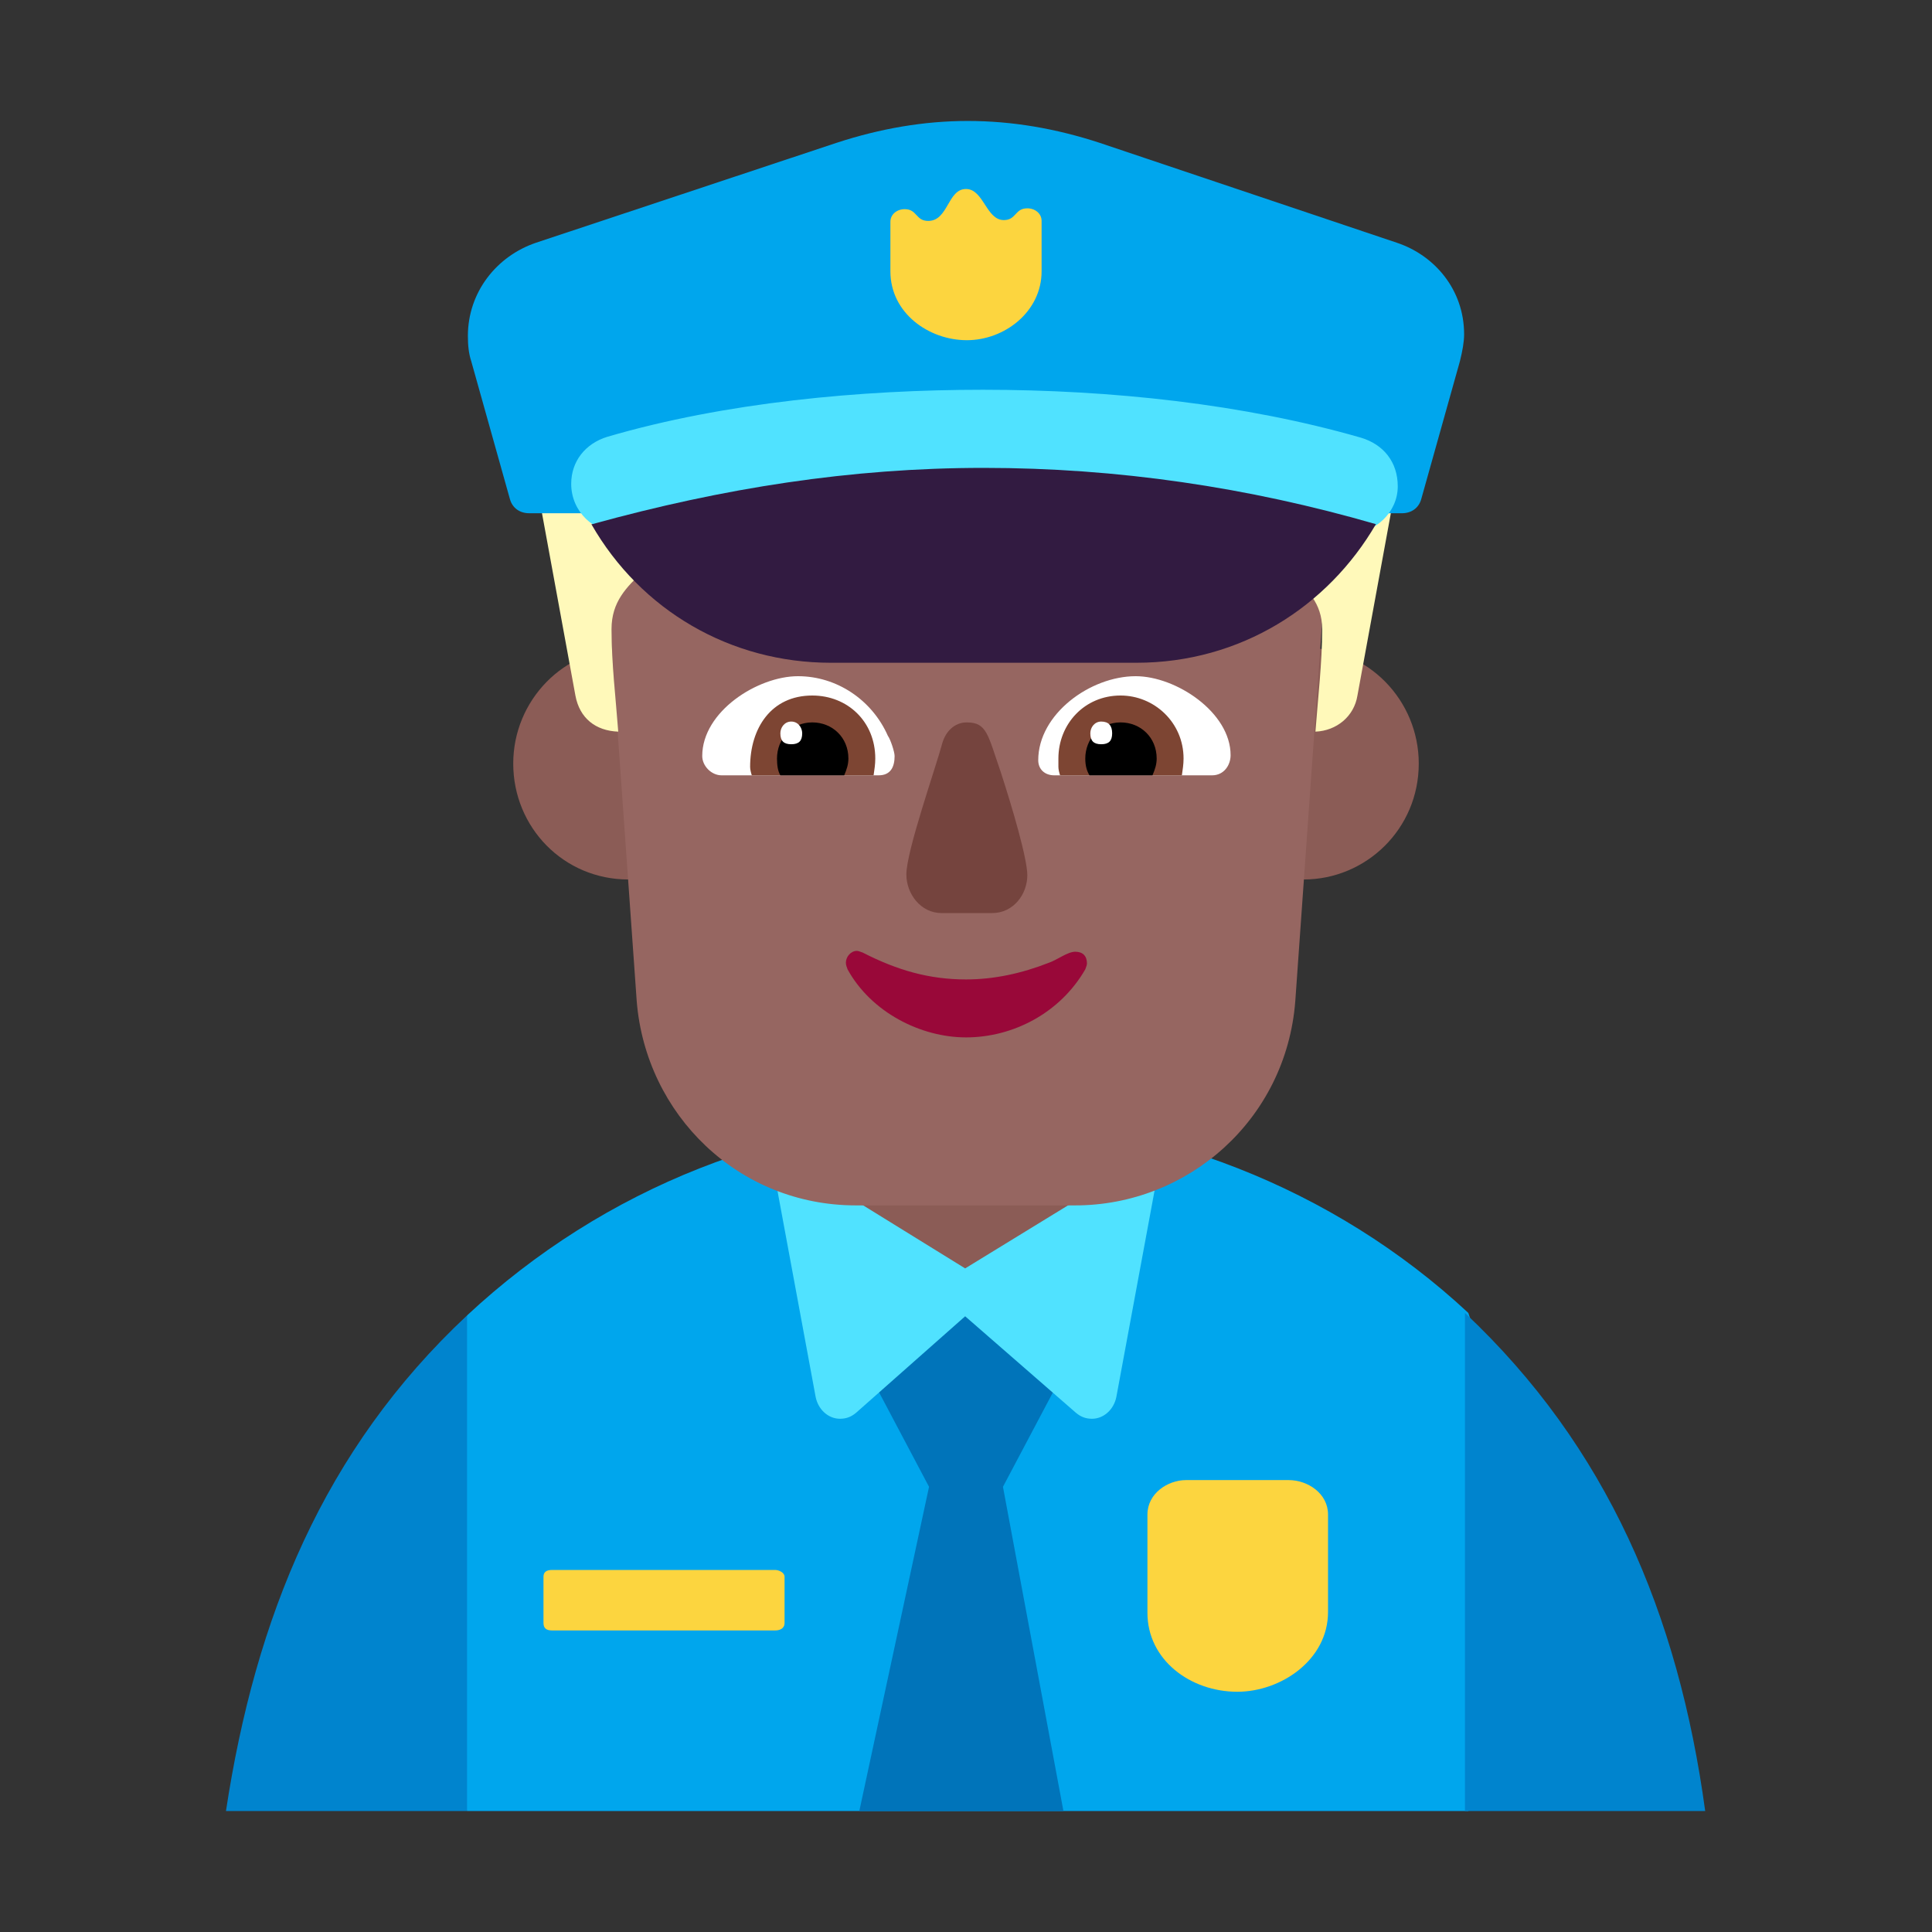 <svg version="1.1" xmlns="http://www.w3.org/2000/svg" viewBox="0 0 2300 2300"><rect x="0" y="0" width="2300" height="2300" fill="#333333" stroke="none"/><g transform="scale(1,-1) translate(-256, -1869)">
		<path d="M1808 822c74 0 137 60 137 138 0 75-60 138-137 138-77 0-137-63-137-138 0-76 60-138 137-138 z M1004 822c74 0 137 60 137 138 0 75-60 138-137 138-77 0-137-63-137-138 0-76 60-138 137-138 z" fill="#8B5C56"/>
		<path d="M2004-287l102 290-102 303c-160 149-375 233-594 233-223 0-435-84-598-236l-72-300 72-290 1192 0 z" fill="#00A6ED"/>
		<path d="M1576 324c7 0 10 3 10 10l0 205-360 0 0-205c0-7 3-10 10-10l340 0 z" fill="#8B5C56"/>
		<path d="M1522-287l-72 386 100 189-144 36-144-36 100-189-83-386 243 0 z" fill="#0074BA"/>
		<path d="M1556 180c14 0 26 11 29 26l55 297-235-144-233 144 55-297c3-15 15-26 29-26 7 0 13 2 19 7l130 115 132-115c6-5 12-7 19-7 z" fill="#50E2FF"/>
		<path d="M812-287l0 590c-171-160-252-360-287-590l287 0 z M2286-287c-32 235-117 434-286 593l0-593 286 0 z" fill="#0084CE"/>
		<path d="M1536 463c134 0 251 102 262 243l33 466c0 231-170 403-389 403l-72 0c-53 0-104-10-151-30-153-66-238-204-238-373l33-466c11-135 121-243 261-243l261 0 z" fill="#966661"/>
		<path d="M1536 434c134 0 251 102 262 243l33 466c0 231-170 403-389 403l-72 0c-53 0-104-10-151-30-153-66-238-204-238-373l33-466c11-135 121-243 261-243l261 0 z" fill="#966661"/>
		<path d="M1822 998c25 1 46 18 50 43l46 251c1 5 2 9 2 14l0 14c0 99-66 133-128 164-94 46-131 164-257 164-46 0-85-22-130-22-54 0-86 27-135 27-85 0-134-70-190-126-68-68-188-73-188-206 0-9 1-19 3-29l46-251c5-27 24-42 51-43-3 40-8 82-8 122 0 66 73 68 73 142l0 71c0 21 14 36 32 42 96 29 212 35 317 35 101 0 215-5 317-35 20-7 33-21 33-42l0-71c0-78 74-79 74-142 0-40-5-82-8-122 z" fill="#FFF9BA"/>
		<path d="M1925 1258c11 0 20 6 23 17l46 164c3 12 5 23 5 32 0 53-35 94-80 109l-354 119c-52 17-104 26-157 26-52 0-104-9-156-26l-358-119c-47-16-81-59-81-111 0-11 1-21 4-30l46-164c3-11 12-17 23-17l1039 0 z" fill="#00A6ED"/>
		<path d="M1863 1234c30 0 57 25 57 56 0 29-17 50-44 58-139 40-297 57-450 57-145 0-307-15-447-56-26-8-43-29-43-56 0-33 27-58 57-58l15 2c140 34 277 52 418 52 142 0 279-18 422-53l15-2 z" fill="#50E2FF"/>
		<path d="M1609 1080c124 0 228 67 285 165-152 44-308 67-467 67-158 0-310-24-466-67l-1 0c59-103 166-165 285-165l364 0 z" fill="#321B41"/>
		<path d="M1406 634c56 0 112 29 142 81 1 3 2 5 2 7 0 9-5 14-14 14-9 0-22-10-31-13-33-13-66-20-99-20-44 0-82 11-123 32-3 1-5 2-7 2-7 0-13-7-13-14 0-3 1-5 2-8 28-51 87-81 141-81 z" fill="#990839"/>
		<path d="M1437 782c26 0 42 23 42 45 0 20-18 81-32 124-15 43-16 58-40 58-15 0-25-11-29-24-8-30-43-129-43-157 0-23 17-46 42-46l60 0 z" fill="#75443E"/>
		<path d="M1699 946l-188 0c-11 0-19 7-19 18 0 55 62 100 116 100 48 0 113-43 113-94 0-12-8-24-22-24 z M1302 946c15 0 19 11 19 23 0 5-5 20-8 24-19 43-61 71-107 71-48 0-114-42-114-95 0-12 11-23 23-23l187 0 z" fill="#FFFFFF"/>
		<path d="M1663 946l-145 0c-1 3-2 7-2 10l0 10c0 41 31 75 74 75 40 0 75-32 75-75 0-7-1-13-2-20 z M1296 946c1 7 2 13 2 20 0 44-33 75-75 75-49 0-74-39-74-85 0-3 1-7 2-10l145 0 z" fill="#7D4533"/>
		<path d="M1628 946l-75 0c-3 5-5 11-5 20 0 23 17 43 42 43 24 0 43-18 43-43 0-7-2-13-5-20 z M1261 946c3 7 5 13 5 20 0 25-19 43-43 43-25 0-42-20-42-43 0-8 1-15 4-20l76 0 z" fill="#000000"/>
		<path d="M1567 983c9 0 13 4 13 13 0 9-4 14-13 14-8 0-13-7-13-14 0-9 4-13 13-13 z M1198 983c9 0 13 4 13 13 0 7-5 14-13 14-8 0-13-7-13-14 0-9 4-13 13-13 z" fill="#FFFFFF"/>
		<path d="M1179-72c5 0 11 2 11 9l0 55c0 5-7 8-11 8l-266 0c-7 0-10-3-10-8l0-55c0-6 3-9 10-9l266 0 z M1729-145c52 0 108 38 108 95l0 116c0 25-24 41-47 41l-122 0c-22 0-46-16-46-41l0-117c0-56 51-94 107-94 z M1407 1464c45 0 89 34 89 82l0 60c0 9-8 15-17 15-15 0-13-14-28-14-21 0-24 37-45 37-22 0-21-38-45-38-15 0-13 14-28 14-9 0-17-6-17-15l0-59c0-50 46-82 91-82 z" fill="#FCD53F"/>
	</g></svg>
